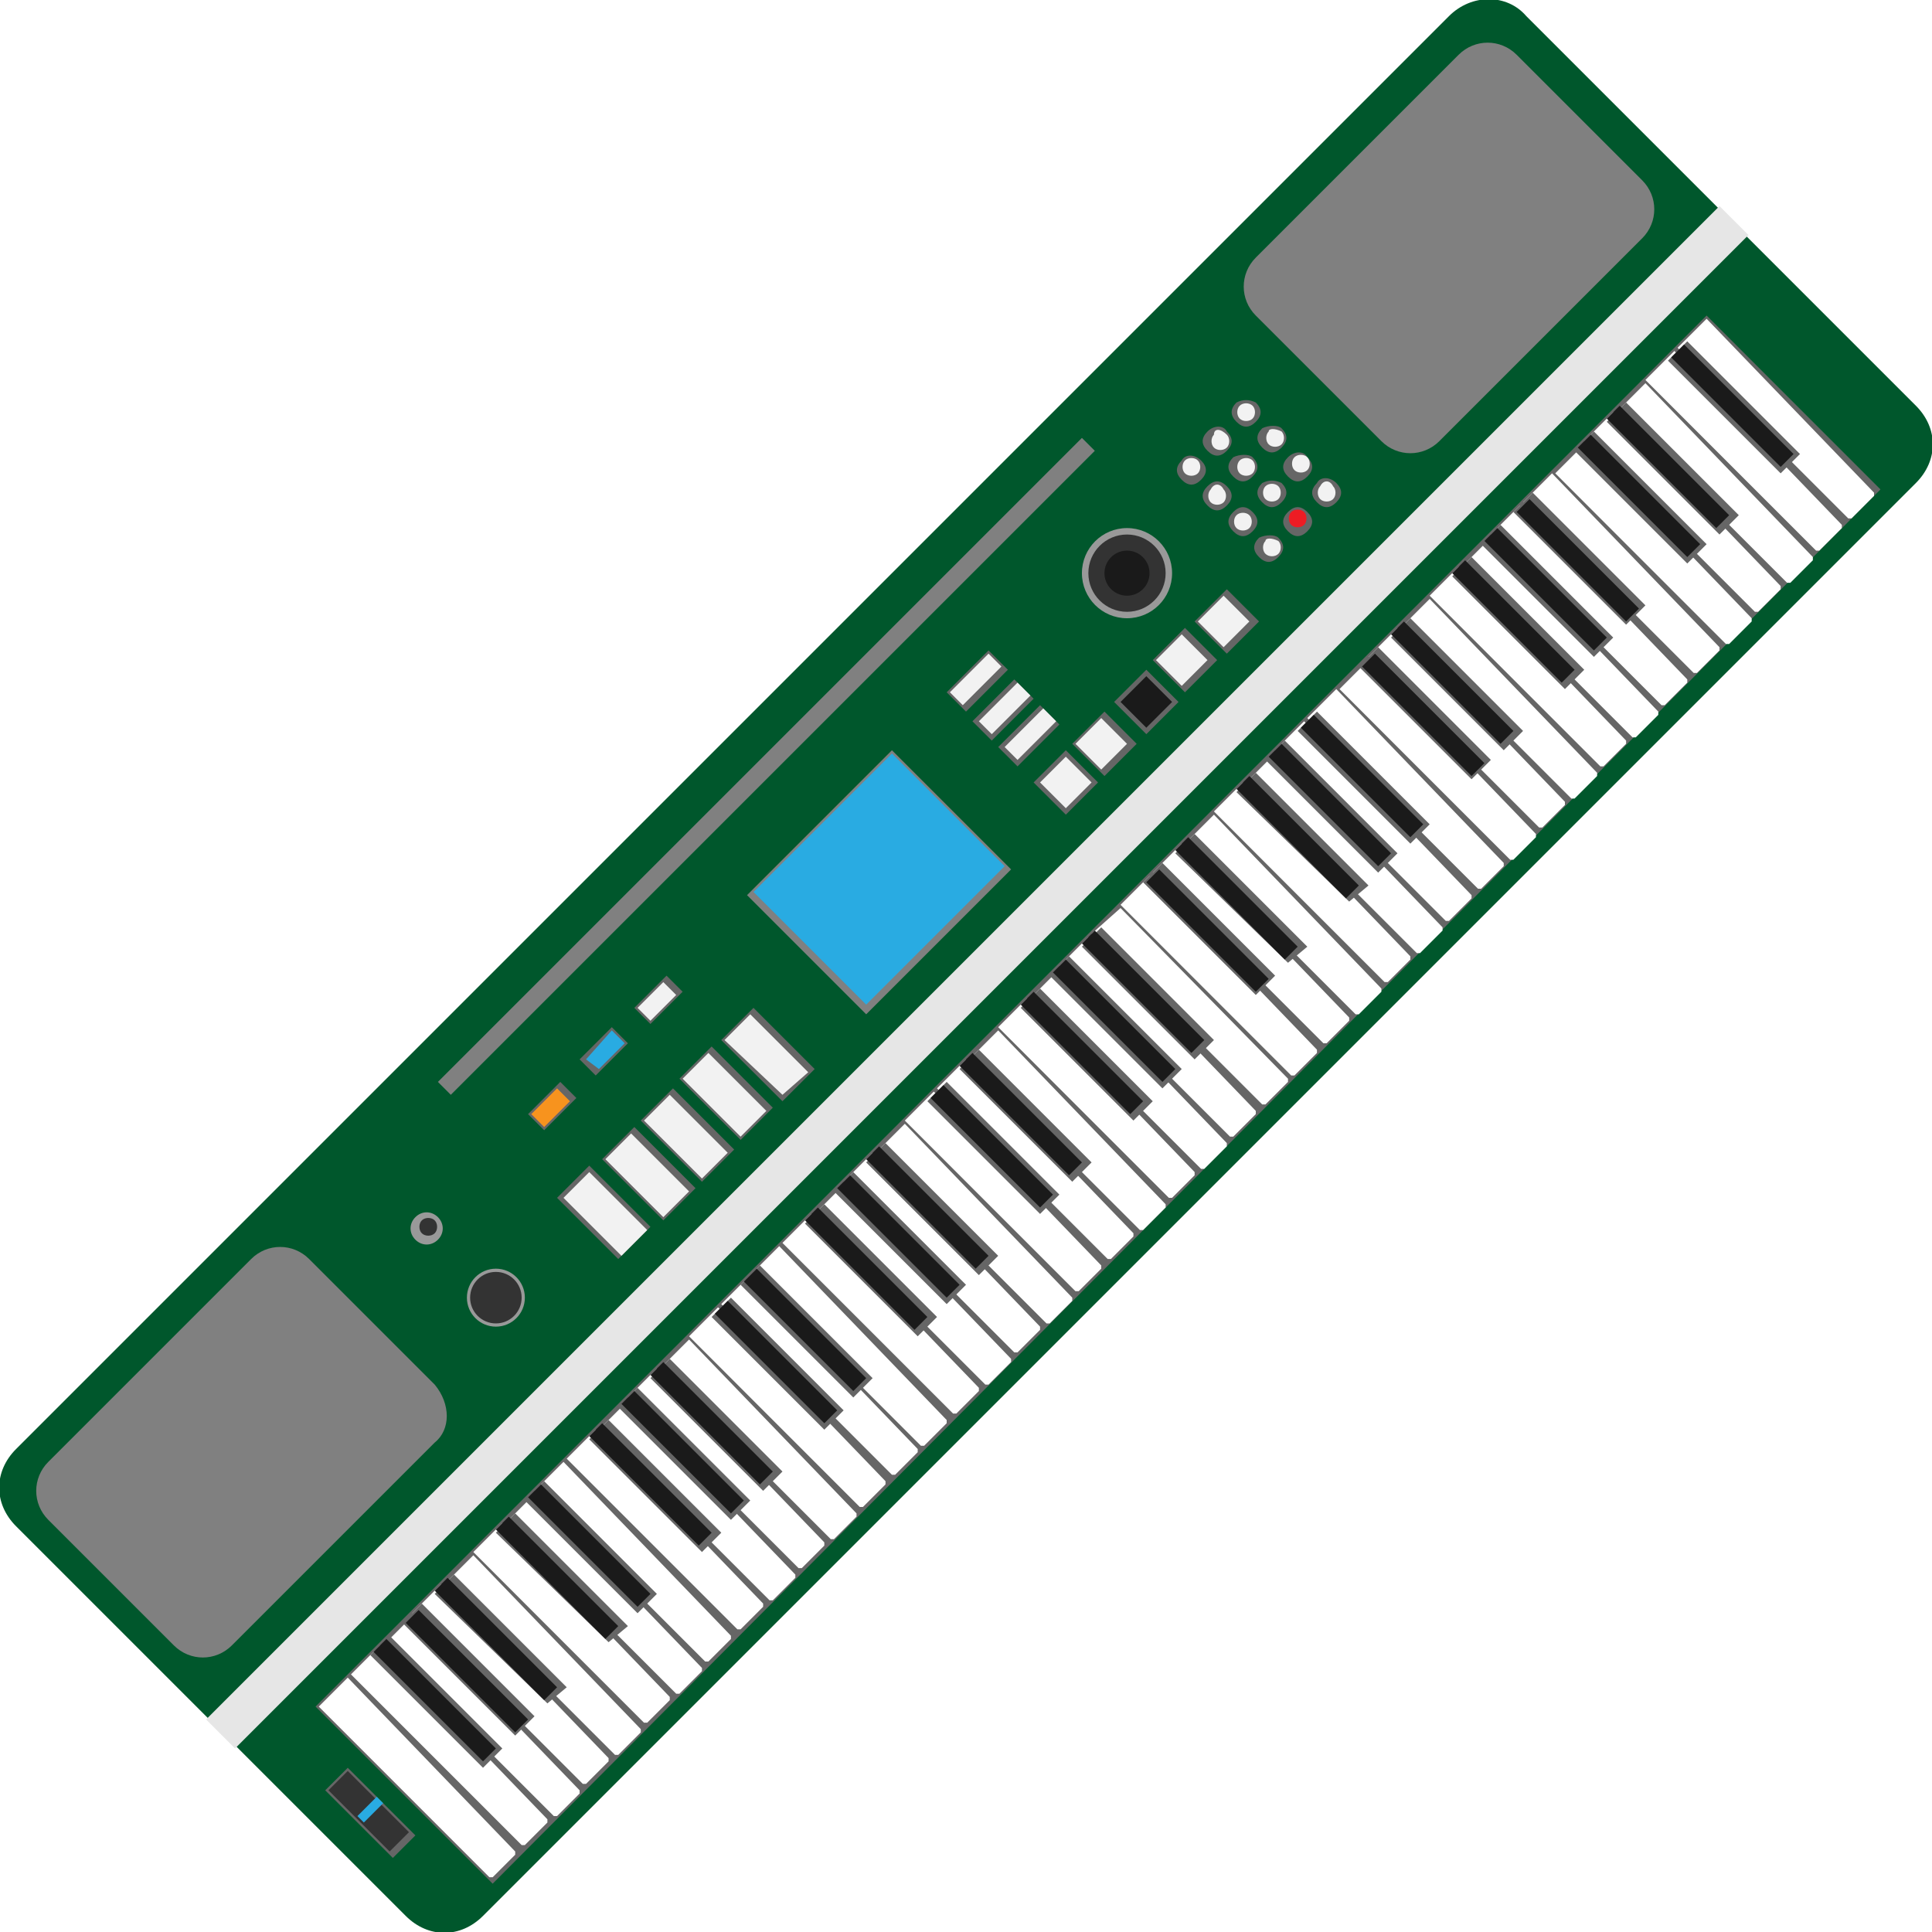 <svg enable-background="new 0 0 60 60" height="60" viewBox="0 0 60 60" width="60" xmlns="http://www.w3.org/2000/svg"><path d="m45 .5-44.5 44.5c-.7.7-.7 1.7 0 2.4l12.1 12.1c.7.7 1.7.7 2.4 0l44.5-44.5c.7-.7.7-1.7 0-2.4l-12.1-12.1c-.6-.7-1.7-.7-2.4 0z" fill="#00572c"/><path d="m9.8 53 43.2-43.2 5.4 5.4-43.1 43.3z" fill="#666"/><g fill="#fff"><path d="m10.8 52.1-.9.9 5.3 5.3h.1l.7-.7v-.1z"/><path d="m11.8 51.1-.9.9 5.3 5.3h.1l.7-.7v-.1z"/><path d="m12.8 50.2-.9.9 5.3 5.3h.1l.7-.7v-.1z"/><path d="m13.7 49.2-.9.9 5.3 5.3h.1l.7-.7v-.1z"/><path d="m14.7 48.3-.9.9 5.3 5.3h.1l.7-.7v-.1z"/><path d="m15.6 47.3-.9.9 5.3 5.3h.1l.7-.7v-.1z"/><path d="m16.6 46.4-.9.9 5.3 5.3h.1l.7-.7v-.1z"/><path d="m17.5 45.4-.9.9 5.3 5.3h.1l.7-.7v-.1z"/><path d="m18.5 44.4-.9.9 5.3 5.3h.1l.7-.7v-.1z"/><path d="m19.5 43.5-.9.9 5.3 5.3h.1l.7-.7v-.1z"/><path d="m20.4 42.5-.9.9 5.3 5.3h.1l.7-.7v-.1z"/><path d="m21.4 41.6-.9.9 5.3 5.3h.1l.7-.7v-.1z"/><path d="m22.3 40.6-.9.9 5.3 5.3h.1l.7-.7v-.1z"/><path d="m23.3 39.6-.9.9 5.3 5.3h.1l.7-.7v-.1z"/><path d="m24.2 38.7-.9.9 5.3 5.3h.1l.7-.7v-.1z"/><path d="m25.2 37.7-.9.9 5.3 5.3h.1l.7-.7v-.1z"/><path d="m26.2 36.8-.9.9 5.3 5.3h.1l.7-.7v-.1z"/><path d="m27.1 35.8-.9.9 5.3 5.3h.1l.7-.7v-.1z"/><path d="m28.1 34.9-.9.9 5.3 5.3h.1l.7-.7v-.1z"/><path d="m29 33.9-.9.9 5.3 5.3h.1l.7-.7v-.1z"/><path d="m30 32.9-.9.9 5.3 5.3h.1l.7-.7v-.1z"/><path d="m31 32-.9.9 5.3 5.3h.1l.7-.7v-.1z"/><path d="m31.9 31-.9.9 5.3 5.3h.1l.7-.7v-.1z"/><path d="m32.9 30.1-.9.9 5.3 5.3h.1l.7-.7v-.1z"/><path d="m33.8 29.1-.9.9 5.3 5.3h.1l.7-.7v-.1z"/><path d="m34.8 28.2-.9.8 5.3 5.3h.1l.7-.7v-.1z"/><path d="m35.7 27.2-.9.9 5.3 5.3h.1l.7-.7v-.1z"/><path d="m36.7 26.2-.9.9 5.3 5.3h.1l.7-.7v-.1z"/><path d="m37.7 25.3-.9.9 5.3 5.3h.1l.7-.7v-.1z"/><path d="m38.6 24.3-.9.9 5.3 5.3h.1l.7-.7v-.1z"/><path d="m39.6 23.4-.9.9 5.3 5.3h.1l.7-.7v-.1z"/><path d="m40.5 22.4-.9.9 5.3 5.3h.1l.7-.7v-.1z"/><path d="m41.5 21.4-.9.9 5.3 5.3h.1l.7-.7v-.1z"/><path d="m42.5 20.5-.9.9 5.3 5.3h.1l.7-.7v-.1z"/><path d="m43.4 19.5-.9.9 5.3 5.3h.1l.7-.7v-.1z"/><path d="m44.4 18.6-.9.9 5.3 5.3h.1l.7-.7v-.1z"/><path d="m45.3 17.6-.9.9 5.3 5.3h.1l.7-.7v-.1z"/><path d="m46.3 16.7-.9.9 5.3 5.3h.1l.7-.7v-.1z"/><path d="m47.2 15.7-.9.9 5.3 5.3h.1l.7-.7v-.1z"/><path d="m48.2 14.7-.9.9 5.3 5.3h.1l.7-.7v-.1z"/><path d="m49.2 13.8-.9.9 5.3 5.3h.1l.7-.7v-.1z"/><path d="m50.1 12.8-.9.9 5.3 5.3h.1l.7-.7v-.1z"/><path d="m51.1 11.9-.9.9 5.3 5.3h.1l.7-.7v-.1z"/><path d="m52 10.9-.9.9 5.3 5.3h.1l.7-.7v-.1z"/><path d="m53 9.9-.9.9 5.3 5.3h.1l.7-.7v-.1z"/></g><path d="m11.5 51.4.6-.6 3.5 3.5-.6.6z" fill="#666"/><path d="m11.6 51.3.4-.4 3.4 3.4-.4.4z" fill="#1a1a1a"/><path d="m13.5 49.5.6-.6 3.5 3.5-.6.5z" fill="#666"/><path d="m13.5 49.4.4-.4 3.4 3.4-.4.4z" fill="#1a1a1a"/><path d="m15.4 47.6.6-.6 3.5 3.5-.6.5z" fill="#666"/><path d="m15.4 47.5.4-.4 3.4 3.4-.4.4z" fill="#1a1a1a"/><path d="m16.3 46.6.6-.6 3.5 3.5-.6.6z" fill="#666"/><path d="m16.4 46.5.4-.4 3.4 3.4-.4.4z" fill="#1a1a1a"/><path d="m18.3 44.7.6-.6 3.5 3.5-.6.6z" fill="#666"/><path d="m18.3 44.6.4-.4 3.4 3.4-.4.4z" fill="#1a1a1a"/><path d="m19.2 43.7.6-.6 3.5 3.5-.6.6z" fill="#666"/><path d="m19.3 43.6.4-.4 3.4 3.4-.4.4z" fill="#1a1a1a"/><path d="m20.2 42.8.6-.6 3.5 3.5-.6.6z" fill="#666"/><path d="m20.2 42.7.4-.4 3.4 3.4-.4.4z" fill="#1a1a1a"/><path d="m22.1 40.9.6-.6 3.5 3.5-.6.6z" fill="#666"/><path d="m22.2 40.8.4-.4 3.4 3.4-.4.4z" fill="#1a1a1a"/><path d="m23 39.9.6-.6 3.5 3.5-.6.6z" fill="#666"/><path d="m23.1 39.8.4-.4 3.4 3.4-.4.4z" fill="#1a1a1a"/><path d="m25 38 .6-.6 3.5 3.5-.6.6z" fill="#666"/><path d="m25 37.9.4-.4 3.4 3.4-.4.4z" fill="#1a1a1a"/><path d="m25.9 37 .6-.6 3.5 3.5-.6.6z" fill="#666"/><path d="m26 36.9.4-.4 3.4 3.4-.4.4z" fill="#1a1a1a"/><path d="m26.9 36.1.6-.6 3.5 3.5-.6.6z" fill="#666"/><path d="m26.9 36 .4-.4 3.4 3.4-.4.4z" fill="#1a1a1a"/><path d="m28.8 34.2.6-.6 3.5 3.5-.6.6z" fill="#666"/><path d="m28.9 34.1.4-.4 3.4 3.4-.4.4z" fill="#1a1a1a"/><path d="m29.8 33.2.6-.6 3.5 3.5-.6.6z" fill="#666"/><path d="m29.8 33.1.4-.4 3.4 3.4-.4.4z" fill="#1a1a1a"/><path d="m31.7 31.3.6-.6 3.5 3.5-.6.6z" fill="#666"/><path d="m31.7 31.2.4-.4 3.4 3.4-.4.4z" fill="#1a1a1a"/><path d="m32.6 30.3.6-.6 3.5 3.5-.6.6z" fill="#666"/><path d="m32.7 30.2.4-.4 3.4 3.4-.4.4z" fill="#1a1a1a"/><path d="m33.6 29.4.6-.6 3.5 3.5-.6.6z" fill="#666"/><path d="m33.6 29.3.4-.4 3.4 3.4-.4.4z" fill="#1a1a1a"/><path d="m35.5 27.4.6-.6 3.5 3.5-.6.6z" fill="#666"/><path d="m35.6 27.4.4-.4 3.4 3.4-.4.4z" fill="#1a1a1a"/><path d="m36.5 26.5.6-.6 3.5 3.5-.6.5z" fill="#666"/><path d="m36.5 26.4.4-.4 3.4 3.4-.4.4z" fill="#1a1a1a"/><path d="m38.4 24.6.6-.6 3.5 3.5-.6.5z" fill="#666"/><path d="m38.4 24.5.4-.4 3.4 3.4-.4.4z" fill="#1a1a1a"/><path d="m39.3 23.6.6-.6 3.5 3.5-.6.6z" fill="#666"/><path d="m39.4 23.5.4-.4 3.4 3.4-.4.4z" fill="#1a1a1a"/><path d="m40.3 22.7.6-.6 3.5 3.5-.6.6z" fill="#666"/><path d="m40.4 22.6.4-.4 3.4 3.4-.4.4z" fill="#1a1a1a"/><path d="m42.2 20.7.6-.6 3.5 3.5-.6.6z" fill="#666"/><path d="m42.3 20.7.4-.4 3.4 3.4-.4.4z" fill="#1a1a1a"/><path d="m43.2 19.8.6-.6 3.5 3.5-.6.6z" fill="#666"/><path d="m43.2 19.7.4-.4 3.4 3.4-.4.4z" fill="#1a1a1a"/><path d="m45.1 17.9.6-.6 3.5 3.5-.6.6z" fill="#666"/><path d="m45.1 17.8.4-.4 3.4 3.4-.4.4z" fill="#1a1a1a"/><path d="m46 16.9.6-.6 3.5 3.5-.6.6z" fill="#666"/><path d="m46.1 16.8.4-.4 3.4 3.4-.4.4z" fill="#1a1a1a"/><path d="m47 15.9.6-.6 3.5 3.5-.6.6z" fill="#666"/><path d="m47.1 15.9.4-.4 3.4 3.4-.4.4z" fill="#1a1a1a"/><path d="m48.9 14 .6-.6 3.5 3.5-.6.6z" fill="#666"/><path d="m49 13.9.4-.4 3.4 3.4-.4.4z" fill="#1a1a1a"/><path d="m49.9 13.1.6-.6 3.5 3.5-.6.6z" fill="#666"/><path d="m49.9 13 .4-.4 3.4 3.4-.4.4z" fill="#1a1a1a"/><path d="m51.8 11.2.6-.6 3.5 3.5-.6.6z" fill="#666"/><path d="m51.9 11.1.4-.4 3.4 3.4-.4.4z" fill="#1a1a1a"/><path d="m12.5 50.4.6-.6 3.5 3.5-.6.6z" fill="#666"/><path d="m12.6 50.4.4-.4 3.4 3.4-.4.4z" fill="#1a1a1a"/><path d="m6.4 53.4 47-47 .9.9-47 47z" fill="#e6e6e6"/><path d="m13.6 37.8c.2.2.2.5 0 .7s-.5.2-.7 0-.2-.5 0-.7.5-.2.7 0z" fill="#999"/><path d="m13.5 37.9c.1.1.1.3 0 .4s-.3.1-.4 0-.1-.3 0-.4.3-.1.4 0z" fill="#333"/><circle cx="15.4" cy="40.3" fill="#999" r=".9"/><circle cx="15.4" cy="40.3" fill="#333" r=".8"/><circle cx="35" cy="17.8" fill="#999" r="1.4"/><circle cx="35" cy="17.8" fill="#333" r="1.2"/><circle cx="35" cy="17.8" fill="#1a1a1a" r=".7"/><path d="m37.3 14.3c.2.2.2.4 0 .6s-.4.2-.6 0-.2-.4 0-.6c.1-.2.4-.2.6 0z" fill="#666"/><path d="m37.2 14.3c.1.1.1.3 0 .4s-.3.1-.4 0-.1-.3 0-.4.3-.1.4 0z" fill="#f2f2f2"/><path d="m38.1 13.4c.2.2.2.4 0 .6s-.4.2-.6 0-.2-.4 0-.6.5-.2.6 0z" fill="#666"/><path d="m38.1 13.5c.1.1.1.3 0 .4s-.3.1-.4 0-.1-.3 0-.4c0-.2.2-.2.4 0z" fill="#f2f2f2"/><path d="m39 12.5c.2.2.2.4 0 .6s-.4.2-.6 0-.2-.4 0-.6c.2-.1.4-.1.6 0z" fill="#666"/><path d="m38.9 12.6c.1.1.1.3 0 .4s-.3.1-.4 0-.1-.3 0-.4.3-.1.4 0z" fill="#f2f2f2"/><path d="m38.1 15.1c.2.2.2.4 0 .6s-.4.2-.6 0-.2-.4 0-.6.4-.2.6 0z" fill="#666"/><path d="m38 15.2c.1.1.1.3 0 .4s-.3.1-.4 0-.1-.3 0-.4c.1-.2.3-.2.4 0z" fill="#f2f2f2"/><path d="m38.9 14.2c.2.2.2.4 0 .6s-.4.2-.6 0-.2-.4 0-.6c.2-.1.5-.1.6 0z" fill="#666"/><path d="m38.9 14.3c.1.1.1.3 0 .4s-.3.1-.4 0-.1-.3 0-.4.3-.1.4 0z" fill="#f2f2f2"/><path d="m39.8 13.3c.2.2.2.4 0 .6s-.4.2-.6 0-.2-.4 0-.6c.2-.1.5-.1.6 0z" fill="#666"/><path d="m39.8 13.4c.1.1.1.3 0 .4s-.3.1-.4 0-.1-.3 0-.4c0-.1.2-.1.4 0z" fill="#f2f2f2"/><path d="m38.9 15.9c.2.2.2.4 0 .6s-.4.2-.6 0-.2-.4 0-.6.4-.2.6 0z" fill="#666"/><path d="m38.8 16c.1.1.1.3 0 .4s-.3.1-.4 0-.1-.3 0-.4.3-.1.4 0z" fill="#f2f2f2"/><path d="m39.8 15c.2.2.2.4 0 .6s-.4.2-.6 0-.2-.4 0-.6c.2-.1.4-.1.6 0z" fill="#666"/><path d="m39.7 15.1c.1.1.1.3 0 .4s-.3.1-.4 0-.1-.3 0-.4.3-.1.4 0z" fill="#f2f2f2"/><path d="m40.6 14.2c.2.2.2.4 0 .6s-.4.2-.6 0-.2-.4 0-.6.5-.2.6 0z" fill="#666"/><path d="m40.6 14.2c.1.1.1.3 0 .4s-.3.1-.4 0-.1-.3 0-.4.3-.1.4 0z" fill="#f2f2f2"/><path d="m39.7 16.7c.2.2.2.4 0 .6s-.4.2-.6 0-.2-.4 0-.6c.2-.1.5-.1.6 0z" fill="#666"/><path d="m39.7 16.8c.1.1.1.3 0 .4s-.3.1-.4 0-.1-.3 0-.4c0-.1.2-.1.4 0z" fill="#f2f2f2"/><path d="m40.6 15.9c.2.2.2.4 0 .6s-.4.2-.6 0-.2-.4 0-.6.4-.2.6 0z" fill="#666"/><path d="m40.5 15.9c.1.1.1.3 0 .4s-.3.1-.4 0-.1-.3 0-.4.3-.1.4 0z" fill="#ed1c24"/><path d="m41.5 15c.2.2.2.4 0 .6s-.4.2-.6 0-.2-.4 0-.6c.1-.2.4-.2.6 0z" fill="#666"/><path d="m41.4 15.1c.1.1.1.3 0 .4s-.3.1-.4 0-.1-.3 0-.4c.1-.2.3-.2.4 0z" fill="#f2f2f2"/><path d="m16.4 34.6 1-1 .5.5-1 1z" fill="#666"/><path d="m16.5 34.6.8-.8.4.4-.8.8z" fill="#f7931e"/><path d="m18 32.9 1-1 .5.5-1 1z" fill="#666"/><path d="m18.2 32.9.8-.9.4.4-.8.8z" fill="#29abe2"/><path d="m19.7 31.3 1-1 .5.5-1 1z" fill="#666"/><path d="m19.8 31.3.8-.8.4.4-.8.8z" fill="#f2f2f2"/><path d="m29.4 21.5 1.3-1.3.6.6-1.3 1.3z" fill="#666"/><path d="m29.5 21.5 1.2-1.2.4.4-1.2 1.2z" fill="#f2f2f2"/><path d="m30.2 22.4 1.3-1.3.6.6-1.3 1.3z" fill="#666"/><path d="m30.4 22.4 1.2-1.2.4.4-1.2 1.2z" fill="#f2f2f2"/><path d="m31 23.2 1.3-1.3.6.6-1.3 1.3z" fill="#666"/><path d="m31.2 23.2 1.2-1.2.4.4-1.2 1.2z" fill="#f2f2f2"/><path d="m17.3 37.2 1-1 1.9 1.9-1 1z" fill="#666"/><path d="m17.5 37.2.8-.8 1.8 1.8-.8.8z" fill="#f2f2f2"/><path d="m18.7 36 1-1 1.9 1.9-1 1z" fill="#666"/><path d="m18.8 36 .8-.8 1.8 1.8-.8.8z" fill="#f2f2f2"/><path d="m19.9 34.8 1-1 1.9 1.9-1 1z" fill="#666"/><path d="m20 34.8.8-.8 1.8 1.8-.8.8z" fill="#f2f2f2"/><path d="m21.1 33.5 1-1 1.9 1.9-1 1z" fill="#666"/><path d="m21.2 33.5.8-.8 1.8 1.8-.8.8z" fill="#f2f2f2"/><path d="m22.4 32.3 1-1 1.9 1.9-1 1z" fill="#666"/><path d="m22.5 32.3.8-.8 1.8 1.8-.8.7z" fill="#f2f2f2"/><path d="m32.1 24.3 1-1 1 1-1 1z" fill="#666"/><path d="m32.3 24.3.8-.8.8.8-.8.8z" fill="#f2f2f2"/><path d="m33.3 23.1 1-1 1 1-1 1z" fill="#666"/><path d="m33.4 23.1.8-.8.8.8-.8.8z" fill="#f2f2f2"/><path d="m34.6 21.8 1-1 1 1-1 1z" fill="#666"/><path d="m34.8 21.8.8-.8.8.8-.8.8z" fill="#1a1a1a"/><path d="m35.8 20.5 1-1 1 1-1 1z" fill="#666"/><path d="m35.9 20.5.8-.8.8.8-.8.8z" fill="#f2f2f2"/><path d="m37.1 19.3 1-1 1 1-1 1z" fill="#666"/><path d="m37.2 19.3.8-.8.8.8-.8.8z" fill="#f2f2f2"/><path d="m23.2 27.8 4.5-4.5 3.7 3.7-4.5 4.5z" fill="#808080"/><path d="m23.4 27.7 4.3-4.3 3.5 3.5-4.3 4.3z" fill="#29abe2"/><path d="m13.5 44.8-6.3 6.3c-.5.5-1.3.5-1.8 0l-3.9-3.9c-.5-.5-.5-1.3 0-1.8l6.3-6.3c.5-.5 1.3-.5 1.8 0l3.9 3.9c.5.6.5 1.4 0 1.8z" fill="#808080"/><path d="m51 7.4-6.3 6.3c-.5.5-1.3.5-1.8 0l-3.9-3.9c-.5-.5-.5-1.3 0-1.8l6.3-6.3c.5-.5 1.3-.5 1.8 0l3.9 3.9c.5.5.5 1.3 0 1.8z" fill="#808080"/><path d="m13.6 33.6 20-20 .4.4-20 20z" fill="#808080"/><path d="m10.1 55.6.7-.7 2.1 2.1-.7.7z" fill="#666"/><path d="m10.2 55.6.6-.6 1.9 1.9-.6.6z" fill="#333"/><path d="m11.1 56.4.6-.6.2.2-.6.6z" fill="#29abe2"/></svg>